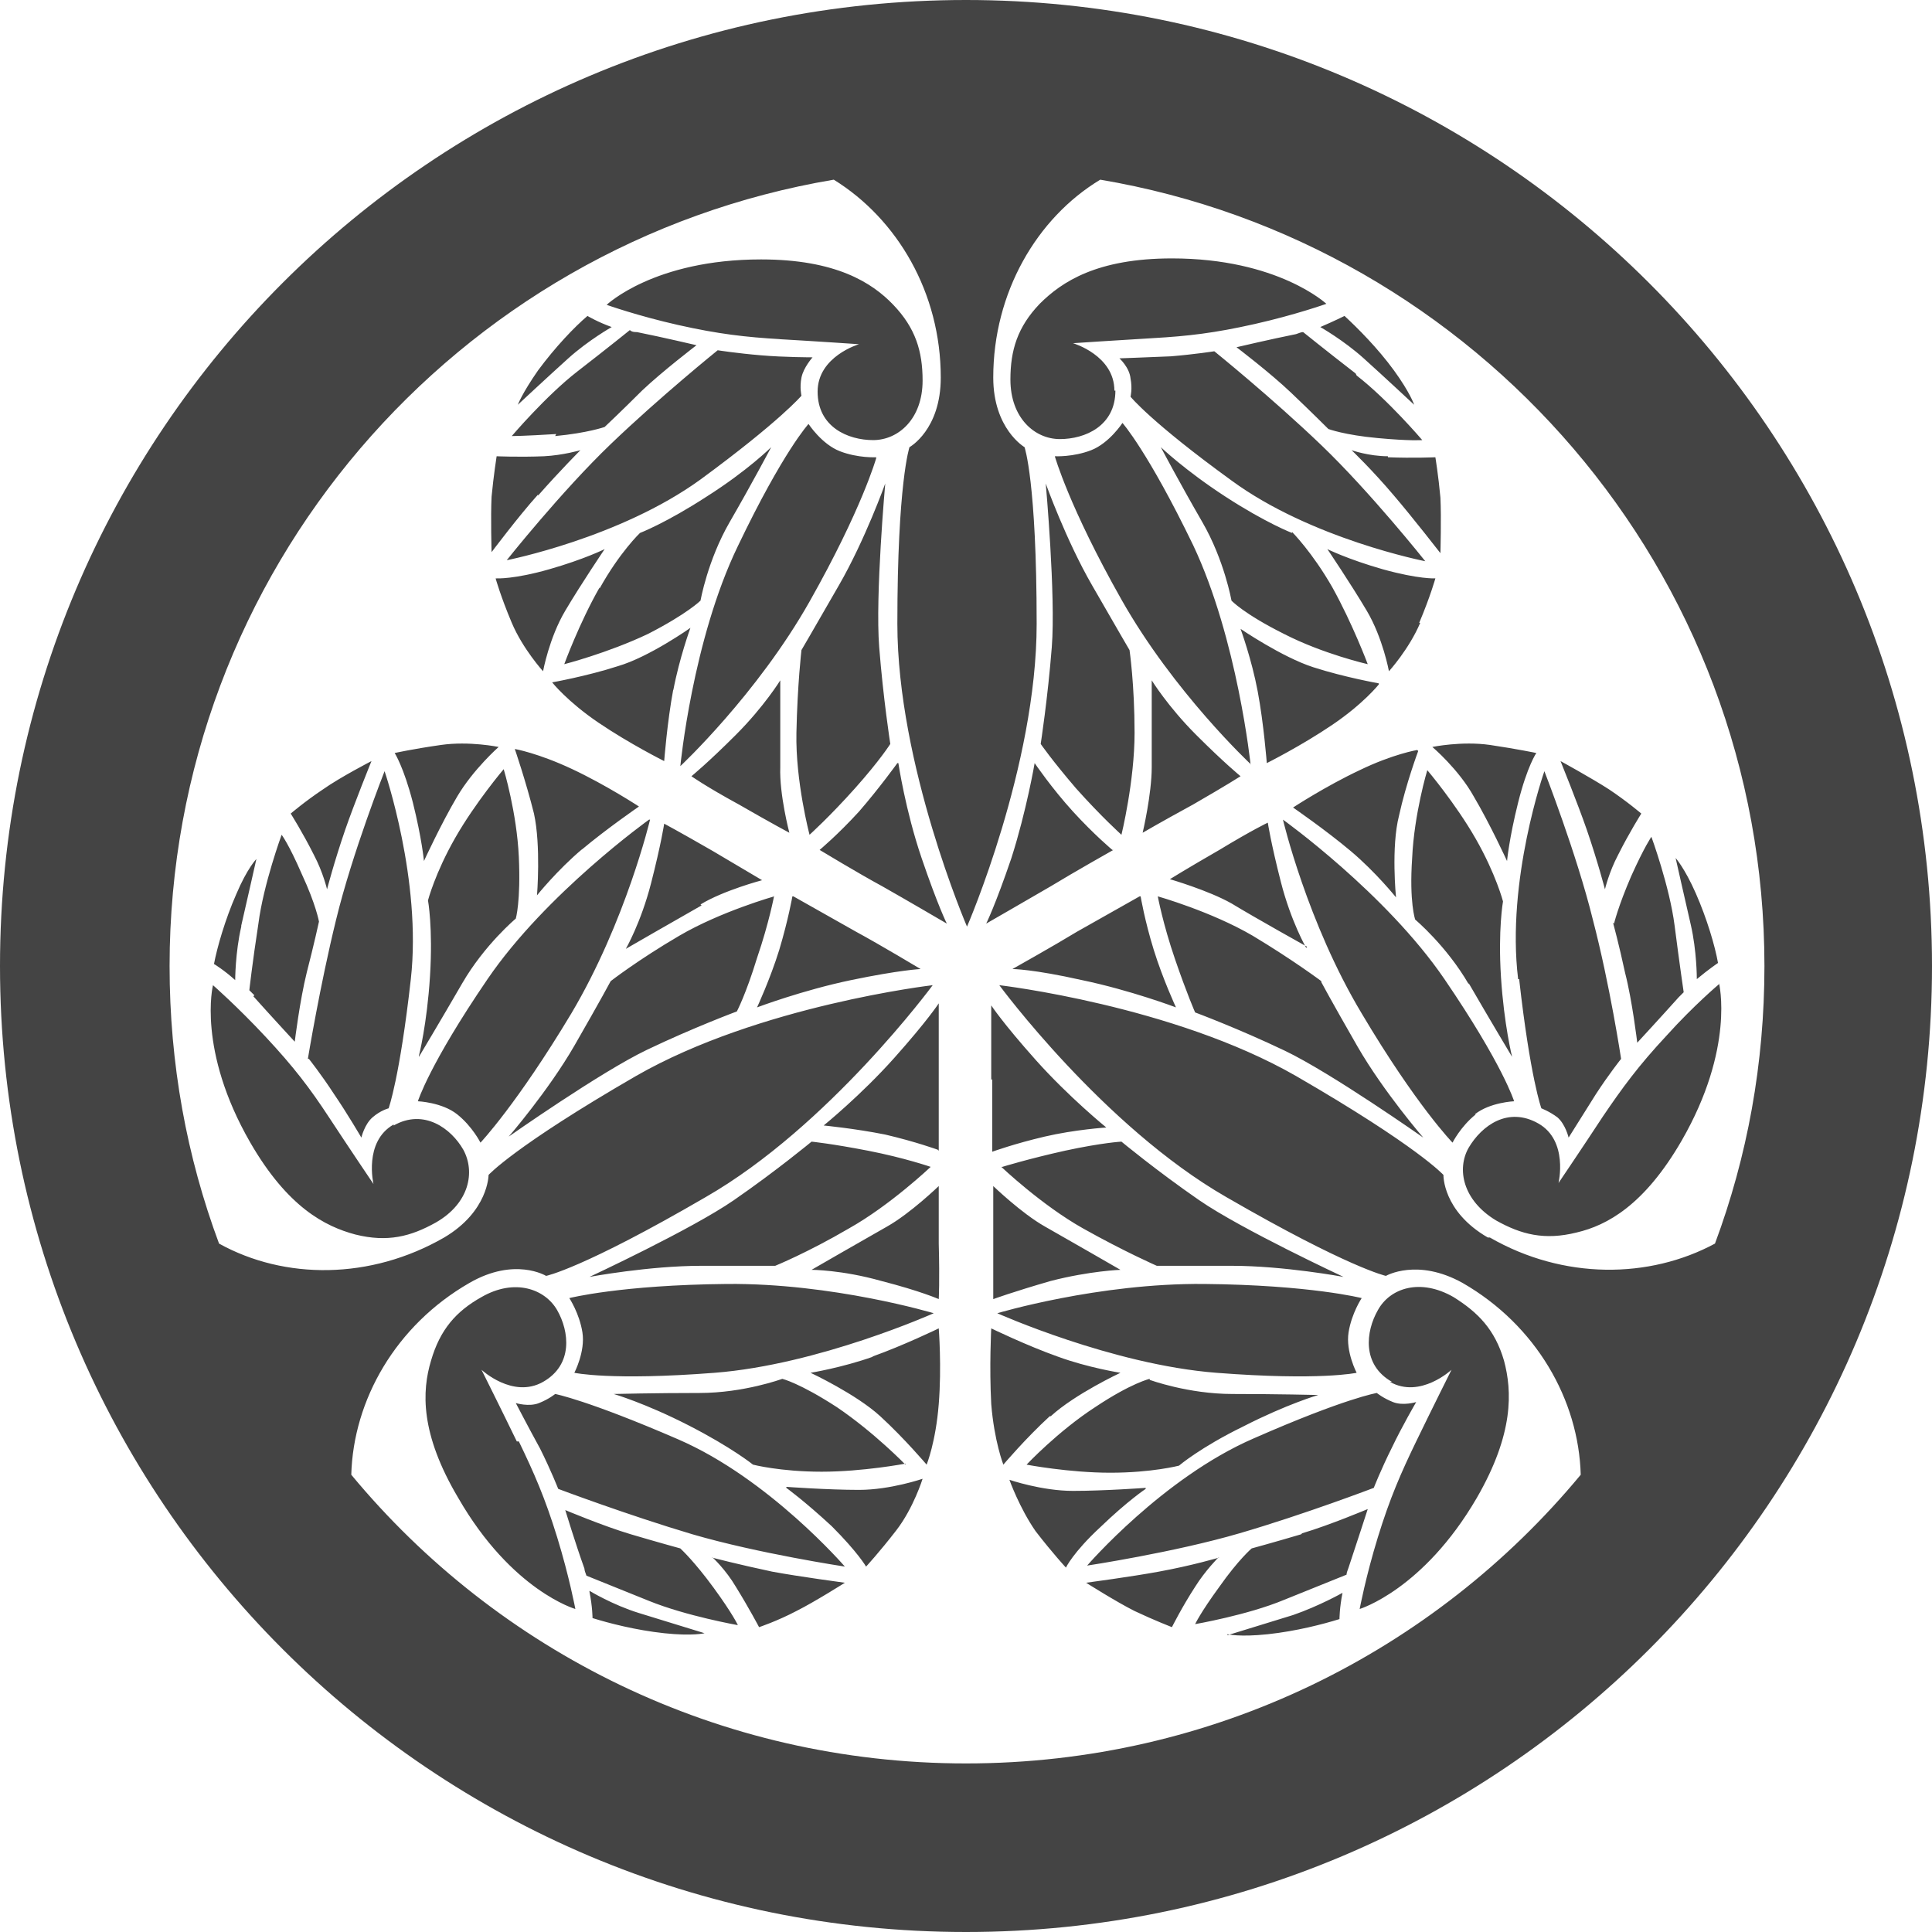 <?xml version="1.0" encoding="UTF-8"?><svg id="_レイヤー_2" xmlns="http://www.w3.org/2000/svg" width="19.14" height="19.14" viewBox="0 0 19.14 19.14"><g id="_レイヤー_1-2"><path d="M9.57,0C4.28,0,0,4.28,0,9.57s4.28,9.57,9.57,9.57,9.57-4.28,9.57-9.57S14.85,0,9.57,0ZM14.74,12.26c-.45-.26-.44-.62-.44-.62,0,0-.25-.28-1.46-.98-1.22-.7-2.94-.9-2.94-.9,0,0,1.03,1.4,2.25,2.1,1.21.7,1.58.78,1.58.78,0,0,.31-.18.76.07.73.42,1.15,1.16,1.17,1.9-1.45,1.75-3.64,2.86-6.09,2.86s-4.64-1.11-6.09-2.86c.02-.74.44-1.48,1.17-1.9.45-.26.76-.07.76-.07,0,0,.36-.07,1.58-.78,1.22-.7,2.25-2.1,2.25-2.1,0,0-1.72.2-2.94.9-1.21.7-1.46.98-1.46.98,0,0,0,.36-.44.62-.73.42-1.58.42-2.23.06-.32-.86-.49-1.78-.49-2.75,0-3.91,2.84-7.16,6.58-7.79.63.39,1.06,1.12,1.06,1.96,0,.52-.31.69-.31.69,0,0-.12.35-.12,1.75s.69,3,.69,3c0,0,.69-1.59.69-3s-.12-1.75-.12-1.75c0,0-.31-.18-.31-.69,0-.84.43-1.58,1.06-1.96,3.73.63,6.58,3.88,6.58,7.79,0,.97-.17,1.89-.49,2.75-.65.35-1.5.36-2.23-.06ZM6.67,6.84c.06-.32.17-.62.17-.62,0,0-.41.29-.72.38-.31.1-.65.16-.65.16,0,0,.15.19.46.4.31.21.65.38.65.38,0,0,.03-.39.09-.71ZM8.68,4.53s-.18.01-.36-.06c-.18-.07-.31-.27-.31-.27,0,0-.25.27-.7,1.21-.45.93-.57,2.18-.57,2.18,0,0,.76-.71,1.28-1.63.52-.92.66-1.42.66-1.42ZM8.47,7.81c.25-.28.35-.44.35-.44,0,0-.07-.45-.11-.96-.04-.51.06-1.62.06-1.62,0,0-.2.56-.46,1.01-.27.47-.37.64-.37.64,0,0-.04.34-.05.82s.13,1.01.13,1.01c0,0,.2-.18.45-.46ZM6.06,3.24c-.14-.05-.24-.11-.24-.11-.13.11-.32.31-.49.54-.16.23-.2.34-.2.34,0,0,.3-.28.5-.46.2-.18.43-.31.43-.31ZM5.33,4.91c.22-.25.42-.45.42-.45,0,0-.17.05-.36.06-.25.01-.47,0-.47,0,0,0-.03.19-.05.4-.01.2,0,.55,0,.55,0,0,.27-.36.46-.57ZM5.5,4.32c.32-.03.49-.09.49-.09,0,0,.17-.16.37-.36.2-.19.54-.45.54-.45,0,0-.34-.08-.59-.13-.02,0-.05,0-.07-.02,0,0-.21.17-.52.41-.31.24-.65.64-.65.64,0,0,.12,0,.44-.02ZM7.73,7.6c0-.27,0-.86,0-.86,0,0-.16.26-.44.54-.28.28-.44.41-.44.41,0,0,.14.1.47.28.33.19.5.28.5.28,0,0-.1-.38-.09-.65ZM8.05,3.54s-.28,0-.51-.02c-.24-.02-.43-.05-.43-.05,0,0-.57.46-1.06.93-.49.47-1.03,1.15-1.03,1.15,0,0,1.12-.22,1.92-.8.79-.58,1-.83,1-.83,0,0-.02-.08,0-.18.02-.1.11-.2.11-.2ZM8.89,7.56s-.18.25-.38.48c-.21.23-.39.38-.39.38,0,0,.38.23.62.36.23.13.64.37.64.37,0,0-.09-.18-.25-.65-.16-.47-.23-.94-.23-.94ZM7.72,3.36c.35.02.79.05.79.05,0,0-.41.12-.41.47s.3.48.55.48.49-.21.49-.59c0-.29-.07-.52-.29-.75-.21-.22-.57-.45-1.31-.45-1.06,0-1.53.45-1.53.45,0,0,.31.11.71.2.4.09.67.12,1.01.14ZM4.91,5.73s.05.18.16.44c.11.26.31.48.31.48,0,0,.06-.33.22-.6.16-.27.39-.61.39-.61,0,0-.2.1-.55.2-.35.1-.52.09-.52.09ZM5.94,5.82c-.2.35-.35.76-.35.76,0,0,.43-.11.83-.3.39-.2.52-.33.52-.33,0,0,.07-.4.29-.78.22-.38.41-.74.41-.74,0,0-.23.23-.64.49-.4.26-.66.36-.66.36,0,0-.2.19-.4.55ZM6.74,15.34s-.22-.06-.49-.14c-.27-.08-.65-.24-.65-.24,0,0,.1.33.19.58,0,.02.01.04.02.07,0,0,.25.1.62.25.37.15.88.24.88.24,0,0-.05-.11-.24-.37-.19-.26-.32-.38-.32-.38ZM7.06,15.43s.13.12.23.29c.13.21.23.4.23.4,0,0,.18-.06.37-.16.18-.09.48-.28.48-.28,0,0-.45-.06-.72-.11-.33-.07-.6-.14-.6-.14ZM5.84,15.77c.03.15.03.26.03.26.16.05.43.12.71.15.28.03.4,0,.4,0,0,0-.39-.12-.65-.2-.26-.08-.49-.22-.49-.22ZM8.65,13.44c-.31.11-.62.16-.62.16,0,0,.45.21.69.43.24.22.46.48.46.48,0,0,.09-.22.12-.6.03-.37,0-.75,0-.75,0,0-.35.17-.66.28ZM5.12,14.28c-.15-.31-.35-.71-.35-.71,0,0,.31.29.61.12.3-.17.26-.5.14-.71-.12-.21-.42-.32-.75-.13-.25.14-.41.32-.5.63-.09.3-.11.72.27,1.36.53.92,1.16,1.1,1.16,1.1,0,0-.06-.32-.18-.71-.12-.39-.23-.64-.38-.95ZM7.79,14.74s.18.13.45.38c.26.26.34.4.34.4,0,0,.13-.14.3-.36.17-.22.26-.51.26-.51,0,0-.32.11-.63.11-.31,0-.72-.03-.72-.03ZM9.3,11.4s0-.45,0-.72c0-.27,0-.74,0-.74,0,0-.11.17-.44.54-.33.37-.7.67-.7.67,0,0,.31.03.61.09.3.07.52.15.52.15ZM7.68,12.54s.32-.13.73-.37c.41-.23.81-.61.81-.61,0,0-.26-.09-.62-.16-.36-.07-.56-.09-.56-.09,0,0-.35.29-.77.58-.42.29-1.43.76-1.43.76,0,0,.59-.11,1.11-.11.54,0,.74,0,.74,0ZM8.79,12.15c-.23.13-.75.43-.75.43,0,0,.3,0,.69.11.39.1.57.18.57.18,0,0,.01-.17,0-.55,0-.38,0-.57,0-.57,0,0-.28.27-.51.4ZM5.69,13.6s.36.08,1.39,0c1.03-.08,2.17-.59,2.17-.59,0,0-1-.3-2.05-.29-1.05.01-1.56.14-1.56.14,0,0,.1.15.13.34.03.19-.08.4-.08.4ZM5.5,13.81s-.06.05-.16.09c-.1.04-.23,0-.23,0,0,0,.13.25.24.45.11.22.18.4.18.4,0,0,.69.26,1.33.45.65.19,1.51.32,1.51.32,0,0-.75-.87-1.65-1.26-.9-.39-1.22-.45-1.22-.45ZM8.97,14.51s-.31-.32-.68-.57c-.37-.24-.54-.28-.54-.28,0,0-.38.14-.82.14-.44,0-.85.01-.85.01,0,0,.31.09.74.31.43.22.64.39.64.39,0,0,.27.07.68.07.41,0,.83-.08.83-.08ZM3.9,11.14c-.3.17-.2.59-.2.59,0,0-.25-.37-.44-.66-.19-.29-.35-.5-.63-.8-.28-.3-.52-.51-.52-.51,0,0-.16.64.37,1.56.37.64.74.83,1.04.91.32.08.55.02.8-.12.33-.19.39-.5.27-.72-.12-.21-.39-.41-.69-.24ZM6.43,8.12s-1.02.73-1.6,1.58c-.58.85-.69,1.21-.69,1.21,0,0,.24.01.39.13.15.12.23.28.23.28,0,0,.36-.38.9-1.28.54-.91.78-1.92.78-1.92ZM2.39,9.17c.06-.26.15-.66.15-.66,0,0-.09.09-.2.35-.11.25-.19.53-.22.69,0,0,.1.06.21.16,0,0,0-.27.06-.53ZM7.67,8.88s-.53.15-.94.39c-.41.24-.68.45-.68.45,0,0-.09.17-.36.64-.26.45-.65.9-.65.9,0,0,.91-.64,1.37-.86.46-.22.89-.38.89-.38,0,0,.09-.17.2-.53.12-.35.17-.62.17-.62ZM7.85,8.88s-.04.23-.13.53c-.09.29-.22.57-.22.57,0,0,.45-.17.93-.27.48-.1.69-.11.69-.11,0,0-.4-.24-.64-.37-.23-.13-.62-.35-.62-.35ZM2.51,9.87c.17.19.41.45.41.45,0,0,.05-.41.12-.69.07-.27.12-.5.12-.5,0,0-.03-.17-.17-.47-.13-.3-.2-.39-.2-.39,0,0-.18.49-.23.88-.06.39-.09.66-.09.66.02.02.03.03.05.05ZM4.15,10.47s.21-.35.43-.73c.22-.38.53-.64.53-.64,0,0,.05-.17.03-.61-.02-.44-.15-.87-.15-.87,0,0-.28.33-.48.68-.2.35-.27.62-.27.62,0,0,.05.27.02.75s-.11.79-.11.79ZM4.2,8.53s.17-.37.33-.64c.16-.27.41-.49.41-.49,0,0-.29-.06-.57-.02-.28.04-.46.08-.46.08,0,0,.09.14.18.49.09.36.11.58.11.58ZM6.94,8.96c.23-.14.61-.24.61-.24,0,0-.17-.1-.49-.29-.33-.19-.48-.27-.48-.27,0,0-.03.2-.13.59-.1.39-.25.65-.25.65,0,0,.52-.3.75-.43ZM3.06,10.49s.12.15.25.35c.13.19.27.43.27.43,0,0,.03-.13.11-.2.08-.07.16-.09.16-.09,0,0,.11-.3.22-1.28.11-.98-.26-2.06-.26-2.06,0,0-.32.81-.48,1.47-.16.65-.28,1.38-.28,1.38ZM3.24,8.81s.07-.27.18-.59c.09-.26.26-.68.26-.68,0,0-.31.16-.48.28-.18.12-.32.24-.32.24,0,0,.12.19.23.41.09.17.13.34.13.34ZM5.76,8.42c.25-.21.57-.43.57-.43,0,0-.32-.21-.66-.37-.34-.16-.57-.2-.57-.2,0,0,.11.32.19.64.07.32.03.81.03.81,0,0,.2-.25.45-.46ZM11.02,8.42s-.18-.15-.39-.38c-.21-.23-.38-.48-.38-.48,0,0-.08.47-.23.94-.16.47-.25.65-.25.65,0,0,.4-.23.64-.37.23-.14.62-.36.62-.36ZM11.04,3.87c0-.35-.41-.47-.41-.47,0,0,.45-.03.79-.05.35-.02.61-.05,1.01-.14.4-.09.71-.2.71-.2,0,0-.48-.45-1.53-.45-.74,0-1.09.23-1.31.45-.22.23-.29.46-.29.75,0,.38.24.59.49.59s.55-.13.55-.48ZM13.51,3.55c.2.18.5.46.5.46,0,0-.04-.12-.2-.34-.16-.22-.36-.42-.49-.54,0,0-.1.05-.24.11,0,0,.23.13.43.31ZM13.43,3.7c-.31-.24-.52-.41-.52-.41-.02,0-.04.01-.07.02-.25.05-.59.13-.59.13,0,0,.33.25.54.45.2.19.37.36.37.36,0,0,.16.06.49.09.32.03.44.02.44.02,0,0-.34-.4-.65-.64ZM12.39,7.58s-.13-1.25-.57-2.18c-.45-.93-.7-1.21-.7-1.21,0,0-.13.2-.31.27-.18.07-.36.06-.36.06,0,0,.14.5.66,1.42.52.92,1.28,1.63,1.28,1.63ZM12.8,5.28s-.26-.1-.66-.36c-.4-.26-.64-.49-.64-.49,0,0,.19.36.41.74.22.38.29.78.29.78,0,0,.12.13.52.33.39.2.83.3.83.3,0,0-.15-.4-.35-.76-.2-.35-.4-.55-.4-.55ZM14.06,6.17c.11-.26.16-.44.16-.44,0,0-.16.01-.52-.09-.35-.1-.55-.2-.55-.2,0,0,.23.34.39.61.16.27.22.6.22.6,0,0,.2-.22.31-.48ZM10.31,7.37s.11.16.35.44c.25.28.45.46.45.46,0,0,.13-.53.13-1.01s-.05-.82-.05-.82c0,0-.1-.17-.37-.64-.26-.45-.46-1.01-.46-1.01,0,0,.1,1.11.06,1.62-.04.51-.11.96-.11.96ZM12.03,3.48s-.19.03-.43.05c-.23.01-.51.02-.51.02,0,0,.1.09.11.2.02.1,0,.18,0,.18,0,0,.2.25,1,.83.79.58,1.92.8,1.92.8,0,0-.54-.68-1.03-1.15-.49-.47-1.06-.93-1.06-.93ZM13.66,6.77s-.34-.06-.65-.16c-.31-.1-.72-.38-.72-.38,0,0,.11.3.17.62.06.32.09.71.09.71,0,0,.34-.17.65-.38.31-.21.46-.4.46-.4ZM11.82,7.97c.33-.19.47-.28.47-.28,0,0-.16-.13-.44-.41-.28-.28-.44-.54-.44-.54,0,0,0,.6,0,.86,0,.27-.09.65-.09.65,0,0,.17-.1.5-.28ZM13.75,4.52c-.19,0-.36-.06-.36-.06,0,0,.2.19.42.45.18.21.46.57.46.57,0,0,.01-.35,0-.55-.02-.22-.05-.4-.05-.4,0,0-.22.01-.47,0ZM11.35,14.74s-.41.03-.72.03c-.31,0-.63-.11-.63-.11,0,0,.1.28.26.51.17.22.3.36.3.36,0,0,.07-.15.34-.4.27-.26.45-.38.45-.38ZM10.77,15.51s.86-.13,1.51-.32c.65-.19,1.33-.45,1.33-.45,0,0,.07-.18.18-.4.1-.21.24-.45.24-.45,0,0-.13.04-.23,0-.1-.04-.16-.09-.16-.09,0,0-.31.05-1.22.45-.9.39-1.65,1.26-1.65,1.26ZM13.77,13.69c.3.17.61-.12.61-.12,0,0-.2.4-.35.71-.15.31-.26.56-.38.95-.12.39-.18.71-.18.71,0,0,.63-.19,1.16-1.1.37-.64.35-1.06.27-1.36-.09-.31-.26-.48-.5-.63-.33-.19-.63-.09-.75.13-.12.21-.16.54.14.71ZM11.1,12.58s-.52-.3-.75-.43c-.23-.13-.51-.4-.51-.4,0,0,0,.19,0,.57,0,.38,0,.55,0,.55,0,0,.19-.07.57-.18.39-.1.69-.11.69-.11ZM12.16,16.19s.12.03.4,0c.28-.03.55-.1.71-.15,0,0,0-.11.03-.26,0,0-.23.13-.49.22-.26.08-.65.2-.65.2ZM12.08,15.43s-.27.08-.6.14c-.27.05-.72.11-.72.11,0,0,.3.19.48.28.19.09.37.16.37.16,0,0,.1-.2.23-.4.1-.16.23-.29.23-.29ZM12.89,15.2c-.27.08-.49.14-.49.14,0,0-.13.11-.32.38-.19.26-.24.37-.24.37,0,0,.52-.09.88-.24.37-.15.62-.25.62-.25,0-.02.01-.04.02-.07.08-.24.19-.58.19-.58,0,0-.38.16-.65.24ZM10.41,14.03c.24-.22.69-.43.69-.43,0,0-.32-.05-.62-.16-.31-.11-.66-.28-.66-.28,0,0-.02.38,0,.75.03.37.12.6.12.6,0,0,.22-.26.46-.48ZM11.39,13.66s-.18.04-.54.28c-.37.24-.68.57-.68.57,0,0,.42.08.83.08.41,0,.68-.07.68-.07,0,0,.21-.18.64-.39.43-.22.74-.31.74-.31,0,0-.41-.01-.85-.01-.44,0-.82-.14-.82-.14ZM9.83,10.69c0,.27,0,.72,0,.72,0,0,.22-.08.52-.15.3-.07.61-.09.61-.09,0,0-.37-.3-.7-.67-.33-.37-.44-.54-.44-.54,0,0,0,.47,0,.74ZM9.92,11.56s.4.38.81.61c.41.23.73.37.73.37,0,0,.2,0,.74,0,.52,0,1.11.11,1.11.11,0,0-1.01-.47-1.43-.76-.42-.29-.77-.58-.77-.58,0,0-.19.01-.56.09-.36.08-.62.16-.62.16ZM11.93,12.72c-1.05-.01-2.05.29-2.05.29,0,0,1.14.51,2.17.59,1.03.08,1.39,0,1.39,0,0,0-.11-.21-.08-.4.03-.19.13-.34.13-.34,0,0-.51-.13-1.56-.14ZM14.61,11.04c.15-.12.39-.13.39-.13,0,0-.11-.36-.69-1.21-.58-.85-1.6-1.58-1.6-1.58,0,0,.24,1.02.78,1.92.54.91.9,1.28.9,1.28,0,0,.08-.16.23-.28ZM17.03,9.75s-.25.21-.52.51c-.28.3-.44.52-.63.8-.19.29-.44.66-.44.66,0,0,.1-.42-.2-.59-.3-.17-.56.02-.69.24-.12.21-.06.52.27.72.25.14.48.2.8.12.3-.07.67-.27,1.04-.91.53-.92.37-1.56.37-1.56ZM11.29,8.88s-.39.22-.62.35c-.23.14-.64.37-.64.37,0,0,.2,0,.69.11.48.1.93.27.93.27,0,0-.13-.28-.22-.57-.09-.29-.13-.53-.13-.53ZM13.09,9.72s-.28-.21-.68-.45c-.41-.24-.94-.39-.94-.39,0,0,.05.27.17.62.12.35.2.53.2.53,0,0,.43.16.89.38.46.22,1.37.86,1.37.86,0,0-.39-.45-.65-.9-.27-.47-.36-.64-.36-.64ZM14.04,7.43s-.24.04-.57.2c-.34.16-.66.37-.66.37,0,0,.32.22.57.43.25.21.45.46.45.46,0,0-.05-.5.03-.81.07-.32.19-.64.19-.64ZM15.05,9.7c.11.98.22,1.28.22,1.28,0,0,.08.03.16.09.08.07.11.2.11.2,0,0,.15-.24.27-.43.13-.2.25-.35.25-.35,0,0-.11-.73-.28-1.38-.16-.65-.48-1.47-.48-1.47,0,0-.38,1.08-.26,2.06ZM15.9,8.81s.04-.17.13-.34c.11-.22.23-.41.23-.41,0,0-.14-.12-.32-.24-.17-.11-.48-.28-.48-.28,0,0,.17.42.26.68.11.32.18.59.18.59ZM14.55,9.74c.22.38.43.73.43.73,0,0-.08-.32-.11-.79s.02-.75.02-.75c0,0-.07-.27-.27-.62-.2-.35-.48-.68-.48-.68,0,0-.13.43-.15.87-.03.44.03.61.03.61,0,0,.31.26.53.64ZM15.98,9.14s.06.22.12.5c.07.27.12.69.12.69,0,0,.24-.26.41-.45.02-.02.03-.03.05-.05,0,0-.04-.27-.09-.66-.05-.39-.23-.88-.23-.88,0,0-.07.1-.2.39-.13.3-.17.47-.17.47ZM12.94,9.39s-.15-.26-.25-.65c-.1-.39-.13-.59-.13-.59,0,0-.15.07-.48.27-.33.19-.49.29-.49.29,0,0,.38.11.61.24.23.14.75.43.75.43ZM14.6,7.89c.16.27.33.64.33.64,0,0,.02-.22.11-.58.09-.36.18-.49.18-.49,0,0-.19-.04-.46-.08-.28-.04-.57.02-.57.02,0,0,.26.22.41.49ZM16.81,9.7c.12-.1.21-.16.21-.16-.03-.17-.11-.44-.22-.69-.11-.25-.2-.35-.2-.35,0,0,.09.4.15.66.06.26.06.53.06.53Z" style="fill:#444;"/></g></svg>